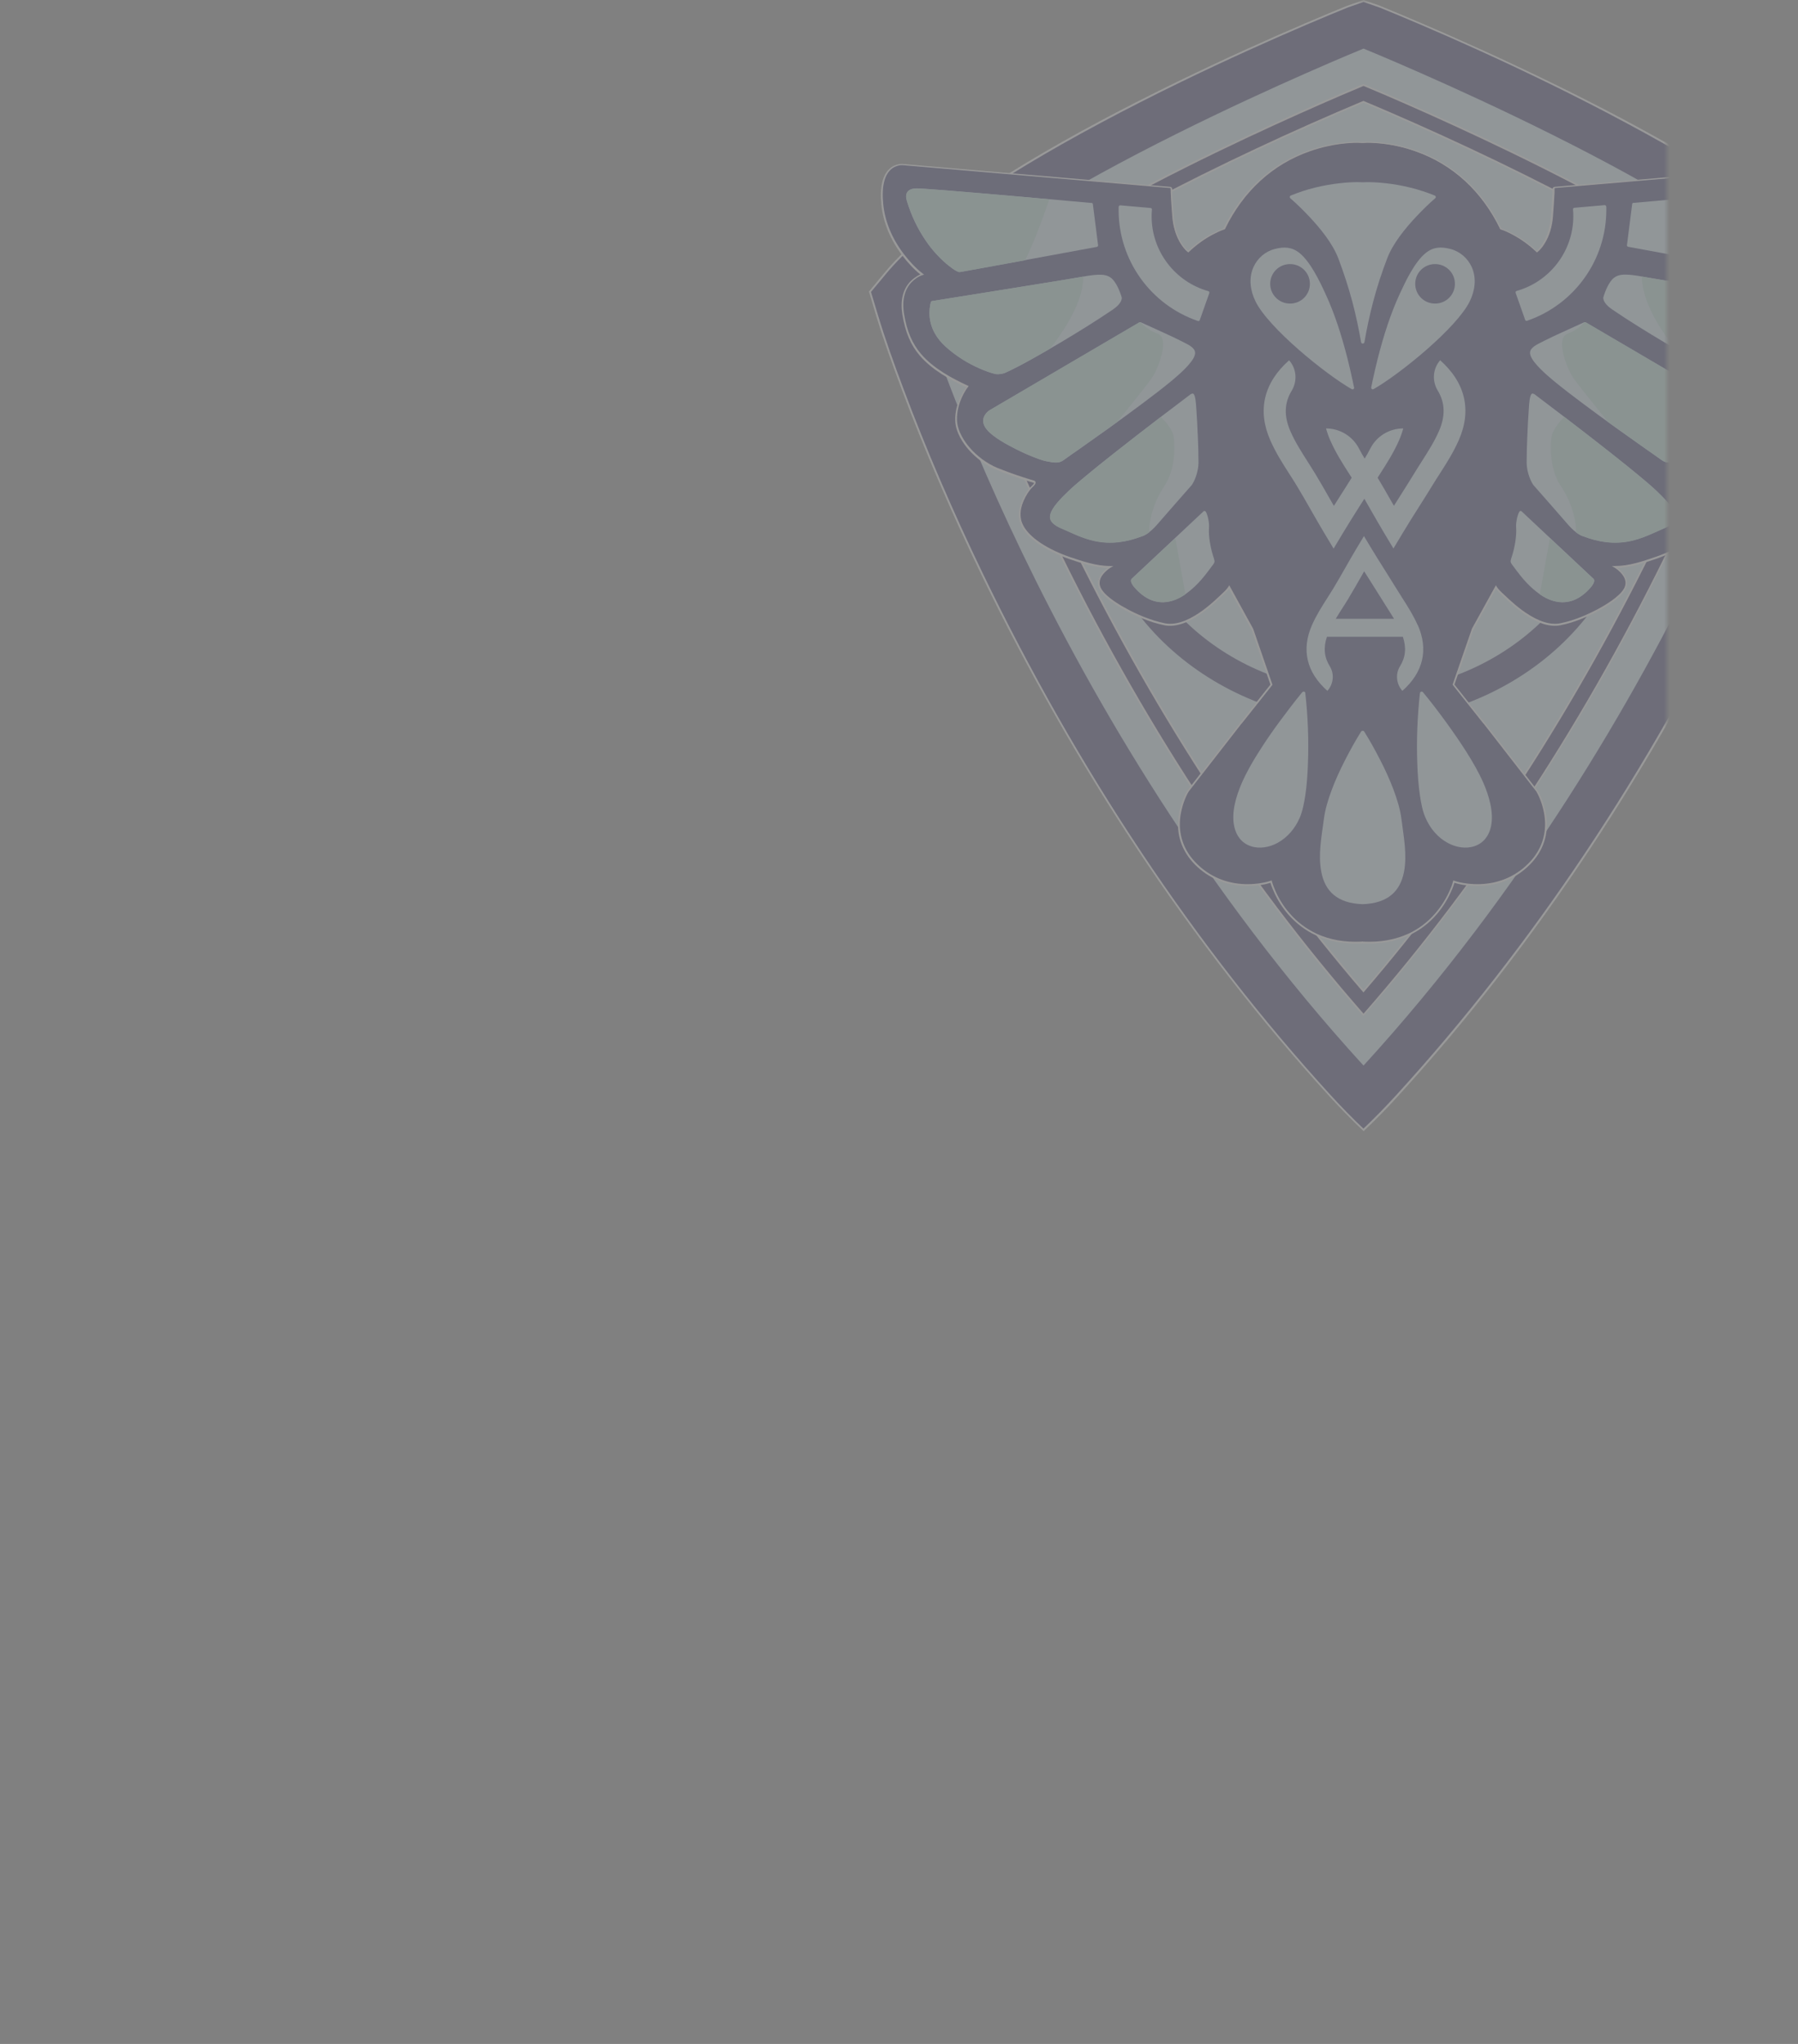 <svg width="329" height="374" viewBox="0 0 329 374" fill="none" xmlns="http://www.w3.org/2000/svg">
<rect x="0" y="0" width="329" height="374" fill="#808080" stroke="none"/>
<mask id="mask0_1_5250" style="mask-type:alpha" maskUnits="userSpaceOnUse" x="0" y="0" width="305" height="374">
<rect width="305" height="374" rx="8.002" fill="white"/>
</mask>
<g mask="url(#mask0_1_5250)">
<g opacity="0.2">
<path fill-rule="evenodd" clip-rule="evenodd" d="M249.499 0.161L252.448 1.198L252.645 1.27C275.082 10.412 322.076 31.968 337.015 50.001L339.82 53.382L338.561 57.586C337.195 62.148 335.523 66.764 333.833 71.218C329.536 82.65 324.664 93.92 319.343 104.922C302.749 139.324 281.428 172.24 255.612 200.506C253.688 202.599 251.657 204.71 249.499 206.749C247.342 204.71 245.311 202.617 243.387 200.506C217.571 172.24 196.249 139.324 179.656 104.922C174.352 93.92 169.462 82.65 165.166 71.218C163.494 66.764 161.822 62.148 160.438 57.586L159.179 53.382L161.984 50.001C176.941 31.986 223.935 10.429 246.371 1.27L246.569 1.198L249.517 0.161H249.499Z" fill="#28245F"/>
<path d="M249.5 206.964L249.392 206.857C247.361 204.943 245.311 202.85 243.262 200.613C230.695 186.856 218.794 171.543 207.917 155.102C197.526 139.413 187.98 122.543 179.495 104.994C174.011 93.616 169.121 82.274 165.005 71.272C163.369 66.907 161.661 62.238 160.276 57.622L159 53.347L161.858 49.894C168.42 41.969 181.688 32.63 201.284 22.147C220.376 11.968 239.127 4.061 246.318 1.127L246.516 1.055L249.518 0L252.52 1.055L252.718 1.145C259.891 4.079 278.642 11.986 297.716 22.183C317.312 32.666 330.58 42.005 337.142 49.93L340 53.382L338.724 57.658C337.339 62.256 335.631 66.943 333.995 71.308C329.879 82.292 325.007 93.634 319.505 105.03C311.038 122.579 301.474 139.449 291.083 155.138C280.206 171.579 268.323 186.892 255.738 200.649C253.707 202.885 251.639 204.978 249.608 206.893L249.5 207V206.964ZM159.378 53.436L160.618 57.551C162.002 62.148 163.692 66.817 165.328 71.165C169.445 82.149 174.317 93.473 179.8 104.851C197.311 141.131 218.74 173.278 243.495 200.399C245.491 202.581 247.504 204.639 249.482 206.517C251.46 204.639 253.473 202.581 255.469 200.399C280.242 173.278 301.671 141.149 319.164 104.851C324.647 93.473 329.519 82.131 333.636 71.165C335.272 66.8 336.98 62.13 338.346 57.551L339.587 53.436L336.836 50.127C330.292 42.237 317.06 32.935 297.501 22.469C278.498 12.254 259.747 4.347 252.574 1.431L252.376 1.36L249.5 0.358L246.606 1.377L246.426 1.449C239.253 4.365 220.502 12.272 201.445 22.469C181.904 32.917 168.672 42.219 162.128 50.109L159.378 53.418V53.436Z" fill="white"/>
<path fill-rule="evenodd" clip-rule="evenodd" d="M249.5 8.891C249.5 8.891 314.004 35.189 330.634 55.243C330.634 55.243 307.91 131.059 249.5 194.978C191.108 131.059 168.367 55.243 168.367 55.243C185.014 35.189 249.5 8.891 249.5 8.891Z" fill="#D8EFFC"/>
<path fill-rule="evenodd" clip-rule="evenodd" d="M249.497 181.382C271.196 156.104 289.336 127.355 303.736 97.48C308.824 86.943 313.498 76.156 317.615 65.207C318.55 62.703 319.503 60.144 320.384 57.568C305.534 43.847 268.41 26.566 249.497 18.623C230.585 26.566 193.461 43.847 178.611 57.568C179.492 60.144 180.445 62.703 181.38 65.207C185.497 76.156 190.171 86.943 195.258 97.48C209.659 127.355 227.798 156.104 249.497 181.382ZM249.497 185.729C272.329 159.682 291.314 129.806 306.325 98.714C311.449 88.106 316.159 77.229 320.294 66.209C321.444 63.114 322.613 59.947 323.674 56.781C309.022 42.183 269.021 23.668 249.515 15.546C230.009 23.668 189.991 42.183 175.357 56.781C176.4 59.947 177.568 63.114 178.737 66.209C182.872 77.247 187.6 88.106 192.706 98.714C207.699 129.806 226.702 159.682 249.533 185.729H249.497Z" fill="#28245F"/>
<path d="M249.5 185.962L249.374 185.819C227.441 160.791 208.313 131.488 192.528 98.768C187.225 87.766 182.515 76.835 178.542 66.245C177.409 63.239 176.223 60.019 175.162 56.817L175.126 56.728L175.198 56.656C192.6 39.321 243.657 17.8 249.41 15.385H249.464H249.518C255.289 17.782 306.346 39.321 323.73 56.656L323.802 56.728L323.766 56.817C322.705 60.019 321.519 63.239 320.386 66.245C316.413 76.835 311.721 87.766 306.4 98.768C290.615 131.488 271.487 160.791 249.554 185.819L249.428 185.962H249.5ZM175.522 56.817C176.564 59.983 177.751 63.168 178.865 66.138C182.838 76.71 187.531 87.641 192.834 98.643C208.583 131.291 227.639 160.505 249.5 185.479C271.361 160.505 290.435 131.273 306.166 98.643C311.469 87.659 316.162 76.71 320.135 66.138C321.249 63.168 322.418 59.983 323.478 56.817C306.112 39.607 255.541 18.229 249.5 15.725C243.459 18.247 192.87 39.607 175.522 56.817ZM249.5 181.615L249.374 181.472C228.502 157.177 210.255 128.93 195.099 97.552C189.832 86.639 185.158 75.762 181.22 65.261C180.322 62.846 179.351 60.252 178.452 57.622L178.416 57.515L178.488 57.443C191.953 45.01 225.104 28.677 249.428 18.48H249.482H249.536C273.842 28.695 307.011 45.028 320.476 57.443L320.548 57.515L320.512 57.622C319.613 60.252 318.642 62.846 317.744 65.261C313.806 75.762 309.132 86.621 303.865 97.552C288.727 128.948 270.462 157.177 249.59 181.472L249.464 181.615H249.5ZM178.811 57.622C179.71 60.216 180.645 62.774 181.544 65.154C185.481 75.655 190.155 86.496 195.405 97.409C210.506 128.715 228.7 156.873 249.5 181.132C270.3 156.891 288.494 128.715 303.595 97.409C308.863 86.496 313.519 75.637 317.456 65.154C318.355 62.774 319.29 60.216 320.189 57.622C306.723 45.242 273.716 28.999 249.482 18.802C225.248 28.981 192.241 45.242 178.776 57.622H178.811Z" fill="white"/>
<path fill-rule="evenodd" clip-rule="evenodd" d="M249.501 39.087C223.217 39.087 199.181 58.569 199.181 85.6C199.181 112.631 223.217 132.113 249.501 132.113C275.784 132.113 299.821 112.631 299.821 85.6C299.821 58.569 275.784 39.087 249.501 39.087ZM249.501 44.597C224.763 44.597 204.718 62.952 204.718 85.6C204.718 108.248 224.763 126.603 249.501 126.603C274.238 126.603 294.283 108.248 294.283 85.6C294.283 62.952 274.238 44.597 249.501 44.597Z" fill="#28245F"/>
<path fill-rule="evenodd" clip-rule="evenodd" d="M274.637 41.938C275.338 42.153 276.057 42.492 276.704 42.832C278.34 43.691 279.868 44.8 281.199 46.07C281.666 45.712 282.133 45.069 282.457 44.568C283.374 43.101 283.823 41.383 283.967 39.666C284.075 38.217 284.183 36.768 284.255 35.301C284.255 35.068 284.273 34.818 284.273 34.585C284.273 34.442 284.381 34.317 284.524 34.317L333.28 30.149C334.035 30.041 334.952 30.345 335.545 30.793C337.379 32.206 337.397 35.319 337.199 37.394C336.858 40.846 335.401 44.049 333.28 46.768C332.327 47.984 331.141 49.29 329.9 50.221C330.637 50.435 331.5 51.062 332.022 51.634C333.496 53.244 333.712 55.426 333.37 57.502C332.903 60.292 332.076 62.743 330.224 64.926C328.013 67.52 324.687 69.345 321.631 70.758C322.044 71.277 322.404 71.921 322.691 72.529C323.338 73.871 323.716 75.373 323.68 76.876C323.626 78.772 322.547 80.651 321.325 82.064C319.977 83.638 318.143 85.016 316.201 85.803C314.619 86.447 313.019 87.019 311.401 87.538C310.736 87.753 310.071 87.968 309.406 88.147C309.334 88.164 309.28 88.236 309.28 88.308C309.244 88.54 309.567 88.844 309.711 88.987C310.394 89.614 311.06 90.705 311.419 91.546C312.012 92.869 312.264 94.372 311.743 95.75C310.556 98.844 305.918 101.081 302.952 102.082C300.597 102.888 298.008 103.746 295.491 103.746C295.994 104.032 296.516 104.515 296.893 104.963C297.612 105.857 297.846 106.877 297.217 107.897C296.318 109.346 293.963 110.795 292.471 111.6C290.349 112.745 287.904 113.746 285.531 114.229C283.284 114.677 280.857 113.46 279.041 112.226C278.16 111.618 277.315 110.938 276.506 110.222C276.003 109.775 275.536 109.31 275.05 108.863C274.619 108.469 274.025 107.914 273.72 107.414L269.477 115.106L265.971 125.249L271.509 132.226L271.562 132.262C271.562 132.262 271.58 132.28 271.598 132.298L281.27 144.731C281.27 144.731 281.27 144.731 281.288 144.749C282.026 145.983 282.583 147.772 282.781 149.186C283.266 152.585 282.241 155.626 279.832 158.077C277.369 160.563 274.241 161.851 270.736 161.941C269.279 161.977 267.428 161.798 266.043 161.315C265.882 161.941 265.612 162.585 265.342 163.175C264.695 164.606 263.832 165.966 262.807 167.147C261.405 168.775 259.697 170.081 257.738 170.993C255.149 172.192 252.308 172.585 249.468 172.46C249.468 172.46 249.432 172.46 249.414 172.46L249.27 172.424L249.126 172.46C249.126 172.46 249.09 172.46 249.072 172.46C246.232 172.585 243.391 172.192 240.803 170.993C238.843 170.081 237.135 168.775 235.733 167.147C234.708 165.948 233.845 164.606 233.198 163.175C232.928 162.585 232.659 161.941 232.497 161.315C231.113 161.798 229.279 161.977 227.805 161.941C224.299 161.851 221.189 160.563 218.708 158.077C216.281 155.644 215.256 152.585 215.76 149.186C215.957 147.772 216.515 145.983 217.252 144.749C217.252 144.749 217.252 144.749 217.27 144.731L226.942 132.298C226.942 132.298 226.96 132.28 226.978 132.262L227.032 132.226L232.569 125.249L229.063 115.106L224.82 107.414C224.533 107.914 223.921 108.469 223.49 108.863C223.005 109.31 222.537 109.775 222.034 110.222C221.225 110.938 220.398 111.618 219.499 112.226C217.683 113.46 215.274 114.677 213.009 114.229C210.636 113.746 208.191 112.745 206.07 111.6C204.577 110.795 202.222 109.346 201.323 107.897C200.694 106.877 200.91 105.857 201.647 104.963C202.007 104.515 202.546 104.05 203.049 103.746C200.532 103.746 197.944 102.888 195.589 102.082C192.622 101.081 187.966 98.827 186.797 95.75C186.276 94.372 186.528 92.852 187.121 91.546C187.499 90.705 188.164 89.614 188.829 88.987C188.973 88.844 189.296 88.54 189.26 88.308C189.26 88.236 189.188 88.164 189.134 88.147C188.469 87.968 187.804 87.753 187.139 87.538C185.521 87.019 183.921 86.429 182.339 85.803C180.397 85.016 178.582 83.638 177.215 82.064C176.011 80.651 174.914 78.772 174.86 76.876C174.824 75.373 175.202 73.888 175.849 72.529C176.137 71.921 176.496 71.277 176.91 70.758C173.853 69.327 170.528 67.52 168.316 64.926C166.465 62.743 165.638 60.292 165.17 57.502C164.829 55.426 165.044 53.244 166.518 51.634C167.04 51.062 167.885 50.435 168.64 50.221C167.399 49.29 166.213 47.984 165.26 46.768C163.139 44.031 161.682 40.846 161.341 37.394C161.143 35.301 161.161 32.206 162.995 30.793C163.588 30.345 164.505 30.041 165.26 30.149L214.016 34.317C214.16 34.317 214.267 34.442 214.267 34.585C214.267 34.818 214.267 35.068 214.285 35.301C214.339 36.75 214.465 38.217 214.573 39.666C214.699 41.383 215.166 43.101 216.083 44.568C216.389 45.069 216.874 45.712 217.342 46.07C218.672 44.782 220.2 43.691 221.836 42.832C222.483 42.492 223.202 42.153 223.903 41.938C227.157 35.193 232.371 30.131 239.526 27.626C241.683 26.875 243.949 26.374 246.232 26.177C247.149 26.088 248.12 26.034 249.054 26.105H249.216H249.378C250.313 26.034 251.266 26.105 252.2 26.177C254.484 26.374 256.749 26.875 258.906 27.626C266.061 30.131 271.257 35.193 274.529 41.938H274.637Z" fill="#222161"/>
<path d="M250.53 172.656C250.188 172.656 249.864 172.656 249.505 172.638C249.469 172.638 249.451 172.638 249.433 172.638H249.325H249.217C249.181 172.638 249.163 172.638 249.145 172.638C246.053 172.781 243.249 172.28 240.804 171.153C238.844 170.241 237.118 168.935 235.68 167.271C234.655 166.072 233.792 164.731 233.127 163.246C232.911 162.763 232.642 162.154 232.462 161.528C231.221 161.94 229.514 162.154 227.878 162.119C224.318 162.029 221.136 160.688 218.673 158.219C216.21 155.732 215.167 152.619 215.671 149.202C215.904 147.61 216.498 145.857 217.199 144.712C217.199 144.712 217.217 144.676 217.235 144.676L226.907 132.243C226.907 132.243 226.943 132.207 226.961 132.189L226.997 132.154L232.462 125.266L228.992 115.212L224.875 107.752C224.534 108.217 224.03 108.683 223.671 109.005C223.473 109.183 223.293 109.362 223.095 109.541C222.808 109.81 222.52 110.096 222.215 110.364C221.334 111.151 220.489 111.813 219.662 112.386C217.145 114.103 214.934 114.783 213.064 114.407C210.331 113.853 207.76 112.672 206.089 111.777C204.704 111.026 202.223 109.541 201.288 108.021C200.677 107.019 200.785 105.928 201.612 104.908C201.882 104.568 202.241 104.228 202.619 103.942C200.21 103.834 197.783 103.012 195.625 102.278C192.048 101.062 187.823 98.736 186.726 95.838C186.115 94.228 186.565 92.6 187.05 91.509C187.392 90.722 188.057 89.576 188.812 88.897C189.207 88.539 189.207 88.396 189.189 88.36C189.189 88.36 189.189 88.342 189.171 88.342C188.47 88.145 187.769 87.931 187.176 87.734C185.558 87.215 183.94 86.625 182.358 85.981C180.488 85.229 178.601 83.852 177.18 82.206C176.317 81.204 174.843 79.165 174.789 76.929C174.753 75.498 175.095 73.959 175.796 72.51C176.102 71.866 176.425 71.311 176.767 70.864C173.998 69.558 170.582 67.733 168.299 65.068C166.627 63.118 165.657 60.792 165.117 57.572C164.704 55.086 165.189 53.01 166.502 51.579C166.951 51.096 167.688 50.524 168.407 50.219C167.113 49.2 165.98 47.876 165.225 46.91C162.96 43.994 161.594 40.72 161.27 37.446C160.946 34.101 161.522 31.829 162.978 30.702C163.643 30.183 164.614 29.915 165.369 30.022L214.107 34.191C214.34 34.208 214.502 34.387 214.502 34.62C214.502 34.799 214.502 34.978 214.502 35.139V35.318C214.574 36.713 214.664 38.055 214.79 39.683C214.934 41.525 215.437 43.189 216.264 44.513C216.444 44.799 216.875 45.461 217.379 45.89C218.709 44.62 220.201 43.565 221.801 42.724C222.358 42.438 223.095 42.062 223.833 41.829C227.23 34.852 232.642 29.897 239.509 27.5C241.702 26.73 243.968 26.247 246.269 26.033C247.132 25.961 248.139 25.89 249.109 25.961C249.109 25.961 249.127 25.961 249.145 25.961H249.271H249.415C249.415 25.961 249.415 25.961 249.451 25.961C250.44 25.89 251.446 25.961 252.291 26.033C254.575 26.23 256.858 26.73 259.051 27.5C265.918 29.897 271.33 34.852 274.728 41.829C275.465 42.062 276.202 42.42 276.759 42.724C278.359 43.565 279.851 44.62 281.182 45.89C281.667 45.461 282.116 44.799 282.296 44.513C283.123 43.189 283.627 41.525 283.77 39.683C283.896 38.072 284.004 36.731 284.058 35.318V35.139C284.058 34.96 284.076 34.799 284.076 34.62C284.076 34.387 284.256 34.208 284.472 34.191L333.227 30.022C333.964 29.915 334.935 30.183 335.6 30.702C337.056 31.829 337.632 34.101 337.308 37.446C336.985 40.72 335.618 43.994 333.353 46.91C332.616 47.858 331.465 49.2 330.171 50.219C330.89 50.506 331.627 51.096 332.077 51.579C333.407 53.01 333.874 55.086 333.461 57.572C332.922 60.792 331.951 63.118 330.279 65.068C328.014 67.733 324.598 69.558 321.811 70.864C322.135 71.293 322.459 71.848 322.782 72.51C323.483 73.959 323.825 75.48 323.789 76.929C323.735 79.165 322.261 81.204 321.398 82.206C319.978 83.852 318.09 85.229 316.22 85.981C314.656 86.607 313.038 87.197 311.402 87.734C310.809 87.931 310.108 88.145 309.407 88.342C309.407 88.342 309.407 88.342 309.407 88.36C309.407 88.378 309.407 88.539 309.784 88.897C310.521 89.576 311.186 90.739 311.546 91.509C312.031 92.6 312.481 94.246 311.87 95.838C310.773 98.718 306.548 101.044 302.971 102.278C300.813 103.012 298.386 103.834 295.977 103.942C296.355 104.228 296.714 104.568 296.984 104.908C297.811 105.945 297.937 107.019 297.308 108.021C296.373 109.541 293.892 111.026 292.508 111.777C290.836 112.672 288.265 113.871 285.532 114.407C283.663 114.783 281.433 114.103 278.934 112.386C278.107 111.813 277.262 111.151 276.382 110.364C276.076 110.096 275.788 109.81 275.501 109.541C275.303 109.362 275.123 109.183 274.925 109.005C274.566 108.683 274.062 108.2 273.721 107.752L269.604 115.212L266.134 125.266L271.599 132.154L271.635 132.189C271.635 132.189 271.671 132.225 271.689 132.243L281.361 144.676C281.361 144.676 281.379 144.694 281.397 144.712C282.098 145.857 282.692 147.628 282.925 149.202C283.429 152.619 282.386 155.75 279.923 158.219C277.478 160.688 274.296 162.047 270.719 162.119C269.083 162.154 267.393 161.94 266.134 161.528C265.954 162.154 265.685 162.781 265.469 163.246C264.804 164.713 263.941 166.072 262.916 167.271C261.478 168.952 259.752 170.258 257.793 171.153C255.635 172.155 253.172 172.656 250.476 172.656H250.53ZM249.325 172.262L249.505 172.298C249.505 172.298 249.505 172.298 249.523 172.298C252.561 172.441 255.33 171.94 257.703 170.849C259.608 169.972 261.298 168.684 262.7 167.038C263.707 165.858 264.552 164.534 265.199 163.103C265.433 162.602 265.721 161.922 265.883 161.26L265.918 161.099L266.08 161.153C267.519 161.654 269.424 161.815 270.719 161.779C274.206 161.689 277.298 160.383 279.689 157.968C282.081 155.571 283.087 152.53 282.602 149.22C282.386 147.682 281.793 145.964 281.128 144.837L271.456 132.386L271.384 132.333L265.793 125.284L269.334 115.033L273.721 107.09L273.865 107.341C274.152 107.824 274.764 108.396 275.159 108.754C275.357 108.933 275.555 109.112 275.734 109.291C276.022 109.559 276.31 109.845 276.615 110.096C277.496 110.883 278.305 111.527 279.132 112.082C281.577 113.745 283.716 114.407 285.496 114.049C288.193 113.513 290.728 112.332 292.4 111.438C293.766 110.704 296.193 109.255 297.092 107.806C297.649 106.912 297.541 105.981 296.786 105.051C296.427 104.604 295.905 104.157 295.438 103.87L294.935 103.566H295.528C298.063 103.566 300.652 102.69 302.935 101.902C306.44 100.704 310.575 98.432 311.636 95.659C312.211 94.156 311.78 92.6 311.312 91.562C310.971 90.811 310.342 89.702 309.64 89.058C309.281 88.736 309.119 88.467 309.155 88.235C309.173 88.11 309.281 87.984 309.407 87.949C310.108 87.752 310.791 87.537 311.402 87.34C313.02 86.822 314.62 86.231 316.184 85.605C318.018 84.872 319.852 83.512 321.236 81.902C322.081 80.918 323.501 78.968 323.555 76.821C323.591 75.444 323.25 73.959 322.584 72.546C322.243 71.83 321.883 71.24 321.542 70.81L321.416 70.649L321.596 70.56C324.364 69.272 327.852 67.447 330.135 64.764C331.753 62.849 332.724 60.596 333.245 57.429C333.515 55.765 333.515 53.422 331.933 51.704C331.465 51.203 330.638 50.559 329.883 50.345L329.578 50.255L329.829 50.059C331.196 49.039 332.4 47.626 333.173 46.624C335.403 43.761 336.751 40.541 337.056 37.321C337.362 34.137 336.823 31.901 335.474 30.863C334.881 30.398 334 30.147 333.335 30.237L284.561 34.405C284.561 34.405 284.454 34.459 284.454 34.513C284.454 34.691 284.454 34.87 284.454 35.049V35.228C284.382 36.641 284.292 37.983 284.166 39.593C284.022 41.489 283.501 43.207 282.638 44.566C282.44 44.888 281.919 45.676 281.343 46.105L281.236 46.194L281.128 46.105C279.797 44.817 278.287 43.743 276.669 42.885C276.094 42.581 275.357 42.223 274.62 41.99H274.548L274.512 41.901C271.168 34.978 265.793 30.058 258.979 27.679C256.822 26.927 254.575 26.426 252.309 26.23C251.464 26.158 250.476 26.087 249.523 26.158H249.343H249.163C248.192 26.087 247.204 26.158 246.359 26.23C244.094 26.426 241.846 26.927 239.689 27.679C232.875 30.058 227.518 34.978 224.156 41.901L224.12 41.972H224.048C223.311 42.223 222.574 42.581 221.999 42.885C220.381 43.726 218.889 44.817 217.54 46.105L217.433 46.194L217.325 46.105C216.749 45.658 216.228 44.87 216.03 44.566C215.185 43.207 214.646 41.471 214.502 39.593C214.376 37.983 214.268 36.623 214.214 35.228V35.049C214.214 34.87 214.197 34.691 214.197 34.513C214.197 34.459 214.143 34.405 214.089 34.405L165.333 30.237C164.668 30.147 163.787 30.398 163.194 30.863C161.845 31.901 161.288 34.137 161.612 37.321C161.917 40.541 163.266 43.761 165.495 46.624C166.268 47.626 167.49 49.021 168.839 50.059L169.09 50.255L168.785 50.345C168.03 50.559 167.203 51.203 166.735 51.704C165.153 53.422 165.153 55.765 165.423 57.429C165.944 60.596 166.915 62.867 168.533 64.764C170.816 67.447 174.286 69.272 177.072 70.56L177.252 70.649L177.126 70.81C176.767 71.258 176.425 71.83 176.084 72.546C175.418 73.959 175.077 75.426 175.113 76.821C175.167 78.968 176.587 80.918 177.432 81.902C178.816 83.512 180.668 84.854 182.484 85.605C184.048 86.231 185.648 86.822 187.266 87.34C187.859 87.537 188.56 87.752 189.243 87.949C189.369 87.984 189.477 88.11 189.495 88.235C189.531 88.45 189.369 88.718 189.01 89.058C188.309 89.702 187.661 90.811 187.338 91.562C186.87 92.6 186.439 94.156 187.014 95.659C188.075 98.432 192.21 100.704 195.715 101.902C197.999 102.672 200.587 103.566 203.122 103.566H203.715L203.212 103.87C202.745 104.157 202.223 104.604 201.864 105.051C201.109 105.981 201.001 106.912 201.558 107.806C202.457 109.273 204.884 110.704 206.25 111.438C207.904 112.332 210.439 113.495 213.154 114.049C214.934 114.407 217.073 113.745 219.518 112.082C220.345 111.527 221.154 110.865 222.035 110.096C222.34 109.828 222.628 109.559 222.916 109.291C223.113 109.112 223.293 108.933 223.491 108.754C223.887 108.378 224.498 107.824 224.785 107.341L224.929 107.09L229.316 115.069L232.839 125.302L227.23 132.368L227.176 132.404L217.504 144.837C216.821 145.964 216.246 147.682 216.012 149.22C215.527 152.548 216.534 155.571 218.925 157.968C221.316 160.383 224.426 161.689 227.896 161.779C229.19 161.815 231.078 161.654 232.534 161.153L232.696 161.099L232.732 161.26C232.911 161.922 233.199 162.602 233.415 163.103C234.062 164.534 234.907 165.875 235.914 167.038C237.316 168.684 239.006 169.954 240.911 170.849C243.302 171.958 246.053 172.441 249.091 172.298C249.091 172.298 249.091 172.298 249.109 172.298L249.289 172.262H249.325Z" fill="white"/>
<path fill-rule="evenodd" clip-rule="evenodd" d="M199.741 37.141C194.582 36.676 189.422 36.211 184.263 35.764C180.577 35.442 176.874 35.138 173.188 34.833C171.894 34.726 170.599 34.637 169.305 34.547C168.892 34.529 168.496 34.493 168.083 34.476C167.867 34.476 167.669 34.458 167.453 34.476C166.051 34.583 165.53 35.424 165.925 36.73C166.734 39.413 167.867 41.828 169.467 44.136C170.492 45.639 171.75 47.016 173.116 48.215C173.548 48.59 175.022 49.771 175.543 49.771C175.687 49.771 175.813 49.735 175.939 49.718C176.244 49.664 176.532 49.61 176.838 49.556C177.827 49.378 178.815 49.199 179.804 49.02C182.698 48.501 185.593 47.964 188.487 47.428C192.568 46.676 196.649 45.925 200.712 45.174C200.856 45.156 200.946 45.013 200.928 44.869L199.975 37.356C199.975 37.231 199.849 37.123 199.723 37.123L199.741 37.141Z" fill="#D8EFFC"/>
<path fill-rule="evenodd" clip-rule="evenodd" d="M247.761 70.882C247.689 70.506 247.599 70.131 247.527 69.755C247.222 68.324 246.898 66.91 246.539 65.497C245.514 61.49 244.256 57.465 242.512 53.708C241.451 51.4 239.779 47.93 237.819 46.32C236.399 45.175 234.997 45.121 233.289 45.55C231.527 45.998 230.089 47.232 229.352 48.896C228.453 50.935 228.777 53.189 229.729 55.139C232.103 60.005 242.53 68.467 247.33 71.204C247.438 71.258 247.563 71.258 247.653 71.204C247.743 71.132 247.797 71.025 247.779 70.9L247.761 70.882Z" fill="#D8EFFC"/>
<path fill-rule="evenodd" clip-rule="evenodd" d="M251.338 71.203C256.138 68.466 266.565 60.004 268.938 55.138C269.891 53.188 270.214 50.934 269.315 48.895C268.578 47.249 267.14 45.997 265.378 45.549C263.67 45.12 262.268 45.156 260.848 46.319C258.87 47.929 257.216 51.417 256.156 53.707C254.412 57.482 253.153 61.489 252.129 65.496C251.769 66.909 251.445 68.323 251.14 69.754C251.068 70.13 250.978 70.505 250.906 70.881C250.888 71.006 250.924 71.114 251.032 71.185C251.122 71.257 251.248 71.257 251.356 71.185L251.338 71.203Z" fill="#D8EFFC"/>
<path fill-rule="evenodd" clip-rule="evenodd" d="M249.323 33.349C247.938 33.278 246.5 33.367 245.134 33.528C242.078 33.868 239.021 34.601 236.181 35.782C236.073 35.818 236.019 35.907 236.001 36.015C236.001 36.122 236.019 36.212 236.109 36.283C237.331 37.339 238.482 38.483 239.579 39.646C241.574 41.775 243.839 44.53 244.882 47.267C245.871 49.879 246.734 52.527 247.453 55.21C248.1 57.661 248.621 60.13 249.053 62.617C249.071 62.76 249.197 62.867 249.359 62.867C249.52 62.867 249.628 62.76 249.664 62.617C250.096 60.13 250.617 57.661 251.264 55.21C251.965 52.509 252.846 49.861 253.835 47.267C254.878 44.53 257.143 41.775 259.138 39.646C260.235 38.483 261.386 37.339 262.608 36.283C262.698 36.212 262.734 36.104 262.716 36.015C262.716 35.907 262.626 35.818 262.536 35.782C259.678 34.619 256.64 33.868 253.583 33.528C252.217 33.385 250.779 33.278 249.394 33.349H249.323Z" fill="#D8EFFC"/>
<path fill-rule="evenodd" clip-rule="evenodd" d="M259.822 126.804C259.354 131.079 259.175 135.427 259.337 139.738C259.408 141.67 259.534 143.62 259.822 145.552C260.02 146.912 260.289 148.396 260.847 149.649C261.674 151.563 263.058 153.245 264.928 154.246C266.384 155.033 268.182 155.373 269.782 154.837C271.454 154.282 272.46 152.923 272.82 151.241C273.377 148.665 272.46 145.624 271.436 143.262C270.573 141.294 269.494 139.434 268.343 137.609C267.139 135.713 265.862 133.87 264.55 132.063C263.202 130.221 261.835 128.414 260.379 126.661C260.307 126.571 260.181 126.535 260.056 126.553C259.93 126.589 259.858 126.679 259.84 126.804H259.822Z" fill="#D8EFFC"/>
<path fill-rule="evenodd" clip-rule="evenodd" d="M249.341 165.447C253.998 165.286 256.227 163.049 256.91 159.525C257.503 156.359 256.838 153.067 256.443 149.901C256.209 148.058 255.634 146.215 254.968 144.444C254.285 142.637 253.476 140.849 252.577 139.113C251.661 137.324 250.69 135.553 249.611 133.836C249.557 133.746 249.449 133.711 249.341 133.711C249.234 133.711 249.126 133.764 249.072 133.836C247.993 135.553 247.022 137.324 246.105 139.113C245.207 140.866 244.398 142.637 243.714 144.444C243.049 146.215 242.474 148.058 242.24 149.901C241.827 153.067 241.162 156.359 241.773 159.525C242.438 163.049 244.667 165.286 249.341 165.447C249.341 165.447 249.341 165.447 249.359 165.447H249.341Z" fill="#D8EFFC"/>
<path fill-rule="evenodd" clip-rule="evenodd" d="M238.285 126.661C236.847 128.414 235.463 130.239 234.114 132.064C232.784 133.871 231.508 135.713 230.321 137.61C229.171 139.416 228.092 141.295 227.229 143.263C226.204 145.624 225.269 148.665 225.845 151.241C226.204 152.923 227.211 154.283 228.883 154.837C230.483 155.374 232.281 155.034 233.737 154.247C235.589 153.245 236.991 151.563 237.818 149.649C238.357 148.397 238.627 146.912 238.843 145.553C239.13 143.638 239.256 141.688 239.328 139.738C239.49 135.445 239.328 131.098 238.843 126.804C238.843 126.679 238.753 126.59 238.627 126.554C238.501 126.518 238.393 126.554 238.303 126.661H238.285Z" fill="#D8EFFC"/>
<path fill-rule="evenodd" clip-rule="evenodd" d="M236.055 48.322C234.041 48.322 232.423 49.932 232.423 51.935C232.423 53.939 234.041 55.549 236.055 55.549C238.068 55.549 239.686 53.939 239.686 51.935C239.686 49.932 238.068 48.322 236.055 48.322Z" fill="#222161"/>
<path fill-rule="evenodd" clip-rule="evenodd" d="M262.589 48.322C264.603 48.322 266.221 49.932 266.221 51.935C266.221 53.939 264.603 55.549 262.589 55.549C260.576 55.549 258.958 53.939 258.958 51.935C258.958 49.932 260.576 48.322 262.589 48.322Z" fill="#222161"/>
<path fill-rule="evenodd" clip-rule="evenodd" d="M204.686 37.84C204.686 38.037 204.686 38.252 204.686 38.449C204.686 47.59 210.511 55.748 219.194 58.735C219.338 58.789 219.499 58.717 219.535 58.574L221.279 53.637C221.279 53.637 221.297 53.494 221.279 53.422C221.243 53.35 221.189 53.315 221.117 53.279C214.969 51.544 210.726 45.944 210.726 39.593C210.726 39.164 210.744 38.753 210.78 38.341C210.78 38.27 210.78 38.198 210.708 38.144C210.654 38.091 210.6 38.055 210.528 38.055L205.009 37.572C205.009 37.572 204.865 37.572 204.794 37.644C204.74 37.697 204.704 37.769 204.704 37.84H204.686ZM205.243 54.406C204.937 53.315 204.218 51.562 203.319 50.864C202.636 50.327 201.809 50.238 200.964 50.273C199.652 50.309 198.34 50.596 197.063 50.81C195.229 51.132 193.378 51.418 191.526 51.722C188.524 52.206 185.539 52.689 182.537 53.172C178.546 53.816 174.555 54.442 170.564 55.086C170.456 55.086 170.384 55.175 170.348 55.265C170.097 56.016 170.043 57.036 170.097 57.841C170.276 60.095 171.409 61.973 173.081 63.476C174.915 65.104 177.018 66.446 179.265 67.43C180.2 67.841 181.207 68.235 182.196 68.449C182.196 68.449 182.196 68.449 182.214 68.449C182.789 68.521 183.526 68.396 184.047 68.163C185.593 67.448 187.085 66.66 188.56 65.837C190.357 64.836 192.137 63.816 193.917 62.76C197.189 60.81 200.443 58.807 203.607 56.66C204.29 56.195 205.297 55.354 205.261 54.46C205.261 54.442 205.261 54.424 205.261 54.406H205.243ZM208.533 58.968L181.081 75.068C180.721 75.283 180.344 75.695 180.146 76.07C179.625 77.018 179.984 77.931 180.649 78.7C181.836 80.06 184.317 81.383 185.935 82.206C186.96 82.725 188.02 83.208 189.081 83.62C189.818 83.906 190.609 84.228 191.4 84.389C192.065 84.514 192.91 84.711 193.575 84.621C194.079 84.568 194.402 84.353 194.798 84.067C195.679 83.423 196.56 82.815 197.441 82.206C199.238 80.936 201.036 79.666 202.834 78.378C204.937 76.875 207.023 75.337 209.09 73.798C210.87 72.457 212.65 71.115 214.358 69.701C215.58 68.682 218.061 66.571 218.583 65.104C218.87 64.281 218.511 63.852 217.899 63.369C217.684 63.208 217.45 63.082 217.216 62.957C216.821 62.742 216.425 62.546 216.03 62.349C215.005 61.83 213.962 61.347 212.902 60.864C211.535 60.238 210.151 59.612 208.785 58.986C208.695 58.95 208.605 58.95 208.533 58.986V58.968ZM217.774 72.206C214.609 74.585 211.463 77.001 208.335 79.416C205.854 81.348 203.373 83.298 200.91 85.266C199.85 86.124 198.807 86.983 197.782 87.841C197.009 88.504 196.236 89.147 195.517 89.845C194.474 90.847 192.209 92.994 192.137 94.479C192.065 95.749 193.611 96.428 194.6 96.84C195.481 97.198 196.326 97.627 197.207 97.985C198.232 98.414 199.274 98.772 200.353 98.987C203.319 99.613 206.16 99.183 208.964 98.11C209.216 98.056 209.522 97.895 209.737 97.752C210.457 97.323 211.104 96.697 211.661 96.071C213.8 93.602 215.958 91.151 218.115 88.7C218.115 88.7 218.115 88.682 218.133 88.665C218.834 87.573 219.302 85.927 219.302 84.621C219.302 82.993 219.248 81.383 219.176 79.773C219.104 78.02 219.014 76.285 218.888 74.532C218.852 74.049 218.762 72.278 218.349 72.045C218.313 72.027 218.277 72.009 218.241 72.009C218.097 72.009 217.935 72.099 217.809 72.17C217.809 72.17 217.809 72.17 217.791 72.17L217.774 72.206ZM207.095 105.874C206.663 106.268 207.239 107.073 207.526 107.413C209.342 109.542 211.625 110.74 214.448 109.935C216.263 109.416 217.899 108.075 219.194 106.751C220.129 105.785 220.92 104.729 221.711 103.656C221.872 103.441 222.196 103.066 222.232 102.797C222.268 102.511 222.034 101.903 221.944 101.617C221.495 100.185 221.117 98.074 221.225 96.59C221.279 95.963 221.171 95.284 221.027 94.675C220.956 94.371 220.794 93.87 220.632 93.62C220.578 93.548 220.524 93.513 220.434 93.495C220.344 93.495 220.272 93.495 220.218 93.566L207.113 105.856C207.113 105.856 207.113 105.856 207.095 105.856V105.874ZM291.554 105.874C291.986 106.268 291.41 107.073 291.123 107.413C289.307 109.542 287.024 110.74 284.201 109.935C282.386 109.416 280.75 108.075 279.455 106.751C278.52 105.785 277.729 104.729 276.938 103.656C276.776 103.441 276.453 103.066 276.417 102.797C276.381 102.511 276.615 101.903 276.705 101.617C277.154 100.185 277.532 98.074 277.424 96.59C277.37 95.963 277.478 95.284 277.621 94.675C277.693 94.371 277.855 93.87 278.017 93.62C278.071 93.548 278.125 93.513 278.215 93.495C278.305 93.495 278.377 93.495 278.43 93.566L291.536 105.856C291.536 105.856 291.536 105.856 291.554 105.856V105.874ZM280.875 72.206C284.04 74.585 287.186 77.001 290.314 79.416C292.795 81.348 295.276 83.298 297.739 85.266C298.799 86.124 299.842 86.983 300.867 87.841C301.64 88.504 302.413 89.147 303.132 89.845C304.175 90.847 306.44 92.994 306.512 94.479C306.584 95.749 305.038 96.428 304.049 96.84C303.168 97.198 302.323 97.627 301.442 97.985C300.417 98.414 299.375 98.772 298.296 98.987C295.33 99.613 292.489 99.183 289.685 98.11C289.433 98.056 289.127 97.895 288.911 97.752C288.192 97.323 287.545 96.697 286.988 96.071C284.849 93.602 282.691 91.151 280.534 88.7C280.534 88.7 280.534 88.682 280.516 88.665C279.815 87.573 279.347 85.927 279.347 84.621C279.347 82.993 279.401 81.383 279.473 79.773C279.545 78.02 279.635 76.285 279.761 74.532C279.797 74.049 279.887 72.278 280.3 72.045C280.336 72.027 280.372 72.009 280.408 72.009C280.552 72.009 280.714 72.099 280.839 72.17C280.839 72.17 280.839 72.17 280.857 72.17L280.875 72.206ZM298.889 37.125C304.049 36.66 309.208 36.194 314.368 35.747C318.053 35.425 321.757 35.121 325.442 34.817C326.737 34.71 328.031 34.62 329.325 34.531C329.739 34.513 330.134 34.477 330.548 34.459C330.764 34.459 330.961 34.441 331.177 34.459C332.579 34.566 333.101 35.407 332.705 36.713C331.896 39.397 330.764 41.812 329.164 44.12C328.139 45.622 326.881 47 325.514 48.198C325.083 48.574 323.609 49.755 323.087 49.755C322.943 49.755 322.818 49.719 322.692 49.701C322.386 49.647 322.098 49.594 321.793 49.54C320.804 49.361 319.815 49.182 318.826 49.003C315.932 48.484 313.038 47.948 310.143 47.411C306.062 46.66 301.981 45.908 297.918 45.157C297.775 45.139 297.685 44.996 297.703 44.853L298.655 37.339C298.655 37.214 298.781 37.107 298.907 37.107L298.889 37.125ZM293.388 54.388C293.694 53.297 294.413 51.544 295.312 50.846C295.995 50.309 296.822 50.22 297.667 50.256C298.979 50.291 300.291 50.578 301.568 50.792C303.402 51.114 305.253 51.401 307.105 51.705C310.107 52.188 313.092 52.671 316.094 53.154C320.085 53.798 324.076 54.424 328.067 55.068C328.175 55.068 328.247 55.157 328.283 55.247C328.534 55.998 328.588 57.018 328.534 57.823C328.355 60.077 327.222 61.955 325.55 63.458C323.716 65.086 321.613 66.428 319.366 67.412C318.431 67.823 317.424 68.217 316.435 68.431C316.435 68.431 316.435 68.431 316.417 68.431C315.842 68.503 315.105 68.378 314.584 68.145C313.038 67.43 311.545 66.642 310.071 65.82C308.274 64.818 306.494 63.798 304.714 62.742C301.442 60.792 298.188 58.789 295.024 56.642C294.341 56.177 293.334 55.336 293.37 54.442C293.37 54.424 293.37 54.406 293.37 54.388H293.388ZM290.098 58.95L317.55 75.05C317.91 75.265 318.287 75.677 318.485 76.052C319.006 77.001 318.647 77.913 317.999 78.682C316.813 80.042 314.332 81.365 312.714 82.189C311.689 82.707 310.629 83.19 309.568 83.602C308.831 83.888 308.04 84.21 307.249 84.371C306.584 84.496 305.739 84.693 305.073 84.603C304.57 84.55 304.247 84.335 303.851 84.049C302.97 83.405 302.089 82.797 301.208 82.189C299.41 80.918 297.613 79.648 295.815 78.36C293.712 76.857 291.626 75.319 289.559 73.78C287.779 72.439 285.999 71.097 284.291 69.684C283.069 68.664 280.588 66.553 280.066 65.086C279.779 64.263 280.138 63.834 280.75 63.351C280.965 63.19 281.199 63.065 281.433 62.939C281.828 62.725 282.224 62.528 282.619 62.331C283.644 61.812 284.687 61.329 285.747 60.846C287.114 60.22 288.498 59.594 289.864 58.968C289.954 58.932 290.044 58.932 290.116 58.968L290.098 58.95ZM293.927 37.804C293.927 38.001 293.927 38.216 293.927 38.413C293.927 47.554 288.102 55.712 279.419 58.7C279.275 58.753 279.114 58.682 279.078 58.538L277.334 53.601C277.334 53.601 277.316 53.458 277.334 53.386C277.37 53.315 277.424 53.279 277.496 53.243C283.644 51.508 287.887 45.908 287.887 39.558C287.887 39.128 287.869 38.717 287.833 38.305C287.833 38.234 287.833 38.162 287.905 38.109C287.959 38.055 288.013 38.019 288.085 38.019L293.604 37.536C293.604 37.536 293.748 37.536 293.819 37.608C293.873 37.661 293.909 37.733 293.909 37.804H293.927Z" fill="#D8EFFC"/>
<path fill-rule="evenodd" clip-rule="evenodd" d="M192.009 36.446C192.009 36.446 189.708 43.441 187.569 47.627C184.98 48.11 182.409 48.575 179.821 49.04C178.832 49.219 177.843 49.398 176.854 49.577C176.549 49.63 176.261 49.684 175.955 49.738C175.83 49.755 175.686 49.791 175.56 49.791C175.039 49.791 173.564 48.611 173.133 48.235C171.749 47.054 170.508 45.659 169.483 44.156C167.883 41.848 166.769 39.415 165.942 36.75C165.546 35.426 166.05 34.585 167.47 34.496C167.686 34.496 167.883 34.496 168.099 34.496C168.513 34.514 168.926 34.532 169.322 34.567C170.616 34.657 171.91 34.746 173.205 34.853C176.89 35.14 180.594 35.462 184.279 35.784C186.868 35.998 189.439 36.231 192.027 36.464L192.009 36.446ZM198.212 50.614C198.266 52.135 197.816 56.643 192.135 63.799C190.949 64.496 189.762 65.176 188.558 65.838C187.084 66.661 185.573 67.448 184.045 68.164C183.524 68.414 182.787 68.522 182.212 68.45C182.212 68.45 182.212 68.45 182.194 68.45C181.205 68.218 180.198 67.824 179.263 67.43C177.016 66.447 174.895 65.123 173.079 63.477C171.407 61.992 170.274 60.096 170.095 57.842C170.041 57.054 170.095 56.035 170.346 55.266C170.382 55.158 170.454 55.087 170.562 55.087C174.553 54.461 178.544 53.816 182.535 53.172C185.538 52.689 188.522 52.206 191.524 51.723C193.376 51.419 195.21 51.133 197.061 50.811C197.457 50.739 197.834 50.668 198.23 50.596L198.212 50.614ZM208.513 58.986H208.783C208.783 58.986 209.61 60.221 211.839 61.062C214.068 61.903 212.001 67.269 210.904 68.969C210.203 70.06 206.751 74.336 204.396 77.234C203.875 77.609 203.353 77.985 202.832 78.361C201.034 79.649 199.237 80.919 197.439 82.189C196.558 82.815 195.659 83.424 194.796 84.05C194.401 84.336 194.059 84.551 193.574 84.604C192.908 84.676 192.063 84.497 191.398 84.372C190.607 84.211 189.816 83.907 189.079 83.603C188 83.173 186.958 82.69 185.933 82.189C184.315 81.384 181.816 80.06 180.648 78.683C179.982 77.914 179.641 77.001 180.144 76.053C180.342 75.677 180.719 75.284 181.079 75.051L208.513 58.951V58.986ZM212.414 76.286C212.414 76.286 214.679 78.379 214.805 80.186C214.949 81.993 215.129 85.857 213.008 89.023C210.886 92.189 210.203 95.714 210.275 97.413C210.095 97.556 209.915 97.682 209.718 97.789C209.502 97.914 209.196 98.093 208.945 98.147C206.14 99.22 203.3 99.65 200.333 99.023C199.255 98.791 198.212 98.433 197.187 98.022C196.306 97.664 195.461 97.252 194.58 96.877C193.61 96.465 192.045 95.803 192.117 94.515C192.189 93.03 194.454 90.884 195.497 89.882C196.234 89.184 196.989 88.522 197.762 87.878C198.787 87.002 199.848 86.143 200.891 85.302C203.335 83.316 205.816 81.384 208.315 79.452C209.664 78.397 211.03 77.359 212.396 76.304L212.414 76.286ZM215.057 98.433L216.909 108.755C216.154 109.274 215.327 109.703 214.464 109.954C211.641 110.759 209.358 109.542 207.542 107.431C207.255 107.092 206.679 106.286 207.111 105.893C207.111 105.893 207.111 105.893 207.129 105.893L215.057 98.469V98.433ZM306.654 36.446C306.654 36.446 308.955 43.441 311.094 47.627C313.683 48.11 316.254 48.575 318.843 49.04C319.831 49.219 320.82 49.398 321.809 49.577C322.114 49.63 322.402 49.684 322.708 49.738C322.834 49.755 322.977 49.791 323.103 49.791C323.625 49.791 325.099 48.611 325.53 48.235C326.915 47.054 328.155 45.659 329.18 44.156C330.78 41.848 331.894 39.415 332.721 36.75C333.117 35.426 332.613 34.585 331.193 34.496C330.977 34.496 330.78 34.496 330.564 34.496C330.151 34.514 329.737 34.532 329.342 34.567C328.047 34.657 326.753 34.746 325.458 34.853C321.773 35.14 318.069 35.462 314.384 35.784C311.795 35.998 309.224 36.231 306.636 36.464L306.654 36.446ZM300.451 50.614C300.397 52.135 300.847 56.643 306.528 63.799C307.714 64.496 308.901 65.176 310.105 65.838C311.58 66.661 313.09 67.448 314.618 68.164C315.139 68.414 315.876 68.522 316.451 68.45C316.451 68.45 316.451 68.45 316.469 68.45C317.458 68.218 318.465 67.824 319.4 67.43C321.647 66.447 323.768 65.123 325.584 63.477C327.256 61.992 328.389 60.096 328.568 57.842C328.622 57.054 328.568 56.035 328.317 55.266C328.281 55.158 328.209 55.087 328.101 55.087C324.11 54.461 320.119 53.816 316.128 53.172C313.126 52.689 310.141 52.206 307.139 51.723C305.287 51.419 303.454 51.133 301.602 50.811C301.206 50.739 300.829 50.668 300.433 50.596L300.451 50.614ZM290.15 58.986H289.88C289.88 58.986 289.053 60.221 286.824 61.062C284.595 61.903 286.662 67.269 287.759 68.969C288.46 70.06 291.912 74.336 294.267 77.234C294.788 77.609 295.31 77.985 295.831 78.361C297.629 79.649 299.427 80.919 301.224 82.189C302.105 82.815 303.004 83.424 303.867 84.05C304.263 84.336 304.604 84.551 305.09 84.604C305.755 84.676 306.6 84.497 307.265 84.372C308.038 84.211 308.847 83.907 309.584 83.603C310.663 83.173 311.705 82.69 312.73 82.189C314.348 81.384 316.847 80.06 318.016 78.683C318.681 77.914 319.022 77.001 318.501 76.053C318.303 75.677 317.926 75.284 317.566 75.051L290.132 58.951L290.15 58.986ZM286.249 76.286C286.249 76.286 283.984 78.379 283.858 80.186C283.714 81.993 283.534 85.857 285.656 89.023C287.777 92.189 288.46 95.714 288.388 97.413C288.568 97.556 288.748 97.682 288.946 97.789C289.161 97.914 289.467 98.093 289.719 98.147C292.523 99.22 295.364 99.65 298.33 99.023C299.409 98.791 300.451 98.433 301.476 98.022C302.357 97.664 303.202 97.252 304.083 96.877C305.054 96.465 306.618 95.803 306.546 94.515C306.474 93.03 304.209 90.884 303.166 89.882C302.429 89.184 301.674 88.522 300.901 87.878C299.876 87.002 298.815 86.143 297.773 85.302C295.328 83.316 292.847 81.384 290.348 79.452C288.999 78.397 287.633 77.359 286.267 76.304L286.249 76.286ZM283.606 98.433L281.754 108.755C282.509 109.274 283.336 109.703 284.199 109.954C287.022 110.759 289.305 109.542 291.121 107.431C291.408 107.092 291.984 106.286 291.552 105.893C291.552 105.893 291.552 105.893 291.534 105.893L283.606 98.469V98.433Z" fill="#B4E0D9"/>
<path d="M259.412 114.39C258.603 112.566 257.56 110.92 256.536 109.328C256.194 108.791 255.835 108.219 255.493 107.664C254.846 106.608 254.127 105.464 253.426 104.354C252.599 103.048 251.754 101.707 250.999 100.454L249.578 98.093L248.158 100.454C247.493 101.564 246.828 102.726 246.181 103.871C245.461 105.141 244.706 106.447 243.987 107.646C243.646 108.201 243.286 108.755 242.945 109.31C241.92 110.902 240.877 112.548 240.068 114.373C238.091 118.863 239.061 123.031 242.891 126.412C244.005 125.16 244.203 123.317 243.322 121.904C242.297 120.258 242.136 118.487 242.801 116.519H256.698C257.363 118.505 257.201 120.258 256.176 121.904C255.295 123.317 255.493 125.16 256.608 126.412C260.437 123.031 261.408 118.863 259.43 114.373L259.412 114.39ZM246.81 109.381C247.565 108.147 248.32 106.805 249.057 105.517C249.237 105.195 249.435 104.873 249.614 104.533C249.956 105.07 250.279 105.589 250.621 106.125C251.304 107.217 252.023 108.344 252.671 109.381C253.03 109.954 253.39 110.544 253.749 111.099C254.217 111.814 254.648 112.53 255.08 113.228H244.419C244.832 112.53 245.282 111.814 245.749 111.099C246.109 110.544 246.468 109.972 246.828 109.381H246.81Z" fill="#D8EFFC"/>
<path d="M263.547 65.891C262.163 67.447 262.001 69.701 263.08 71.472C264.446 73.727 264.5 76.16 263.278 78.933C262.433 80.865 261.282 82.653 260.078 84.55C259.646 85.23 259.197 85.927 258.765 86.643C257.992 87.913 257.129 89.273 256.284 90.614C255.889 91.258 255.475 91.902 255.062 92.546C254.828 92.153 254.613 91.759 254.379 91.366C253.624 90.042 252.869 88.7 252.078 87.412C252.222 87.18 252.365 86.947 252.509 86.732C253.75 84.8 255.026 82.797 255.997 80.578C256.32 79.845 256.572 79.111 256.77 78.396C254.235 78.396 251.916 79.791 250.765 82.027C250.388 82.761 250.01 83.441 249.705 83.906C249.399 83.423 249.021 82.743 248.644 82.027C247.475 79.791 245.156 78.396 242.639 78.396C242.837 79.111 243.089 79.845 243.412 80.578C244.383 82.797 245.66 84.8 246.9 86.732C247.044 86.947 247.188 87.18 247.332 87.412C246.684 88.468 245.983 89.559 245.3 90.632C244.905 91.276 244.491 91.92 244.078 92.564C243.844 92.171 243.628 91.777 243.394 91.384C242.496 89.809 241.579 88.181 240.662 86.679C240.23 85.981 239.781 85.265 239.349 84.586C238.145 82.689 236.994 80.9 236.149 78.968C234.927 76.195 234.981 73.762 236.347 71.508C237.426 69.737 237.264 67.483 235.88 65.927C231.224 70.041 230.037 75.122 232.446 80.578C233.417 82.797 234.693 84.8 235.934 86.732C236.365 87.394 236.797 88.074 237.21 88.754C238.109 90.221 239.008 91.813 239.889 93.352C240.68 94.729 241.489 96.16 242.298 97.502L244.024 100.382L245.75 97.502C246.648 95.999 247.691 94.353 248.698 92.761C249.003 92.26 249.327 91.759 249.651 91.258C250.046 91.956 250.442 92.654 250.837 93.334C251.628 94.711 252.437 96.142 253.246 97.484L254.972 100.364L256.698 97.484C257.597 95.981 258.64 94.335 259.646 92.743C260.491 91.401 261.372 90.024 262.163 88.718C262.577 88.038 263.008 87.358 263.44 86.697C264.68 84.764 265.957 82.761 266.927 80.543C269.336 75.086 268.15 70.023 263.494 65.891H263.547Z" fill="#D8EFFC"/>
</g>
</g>
</svg>
